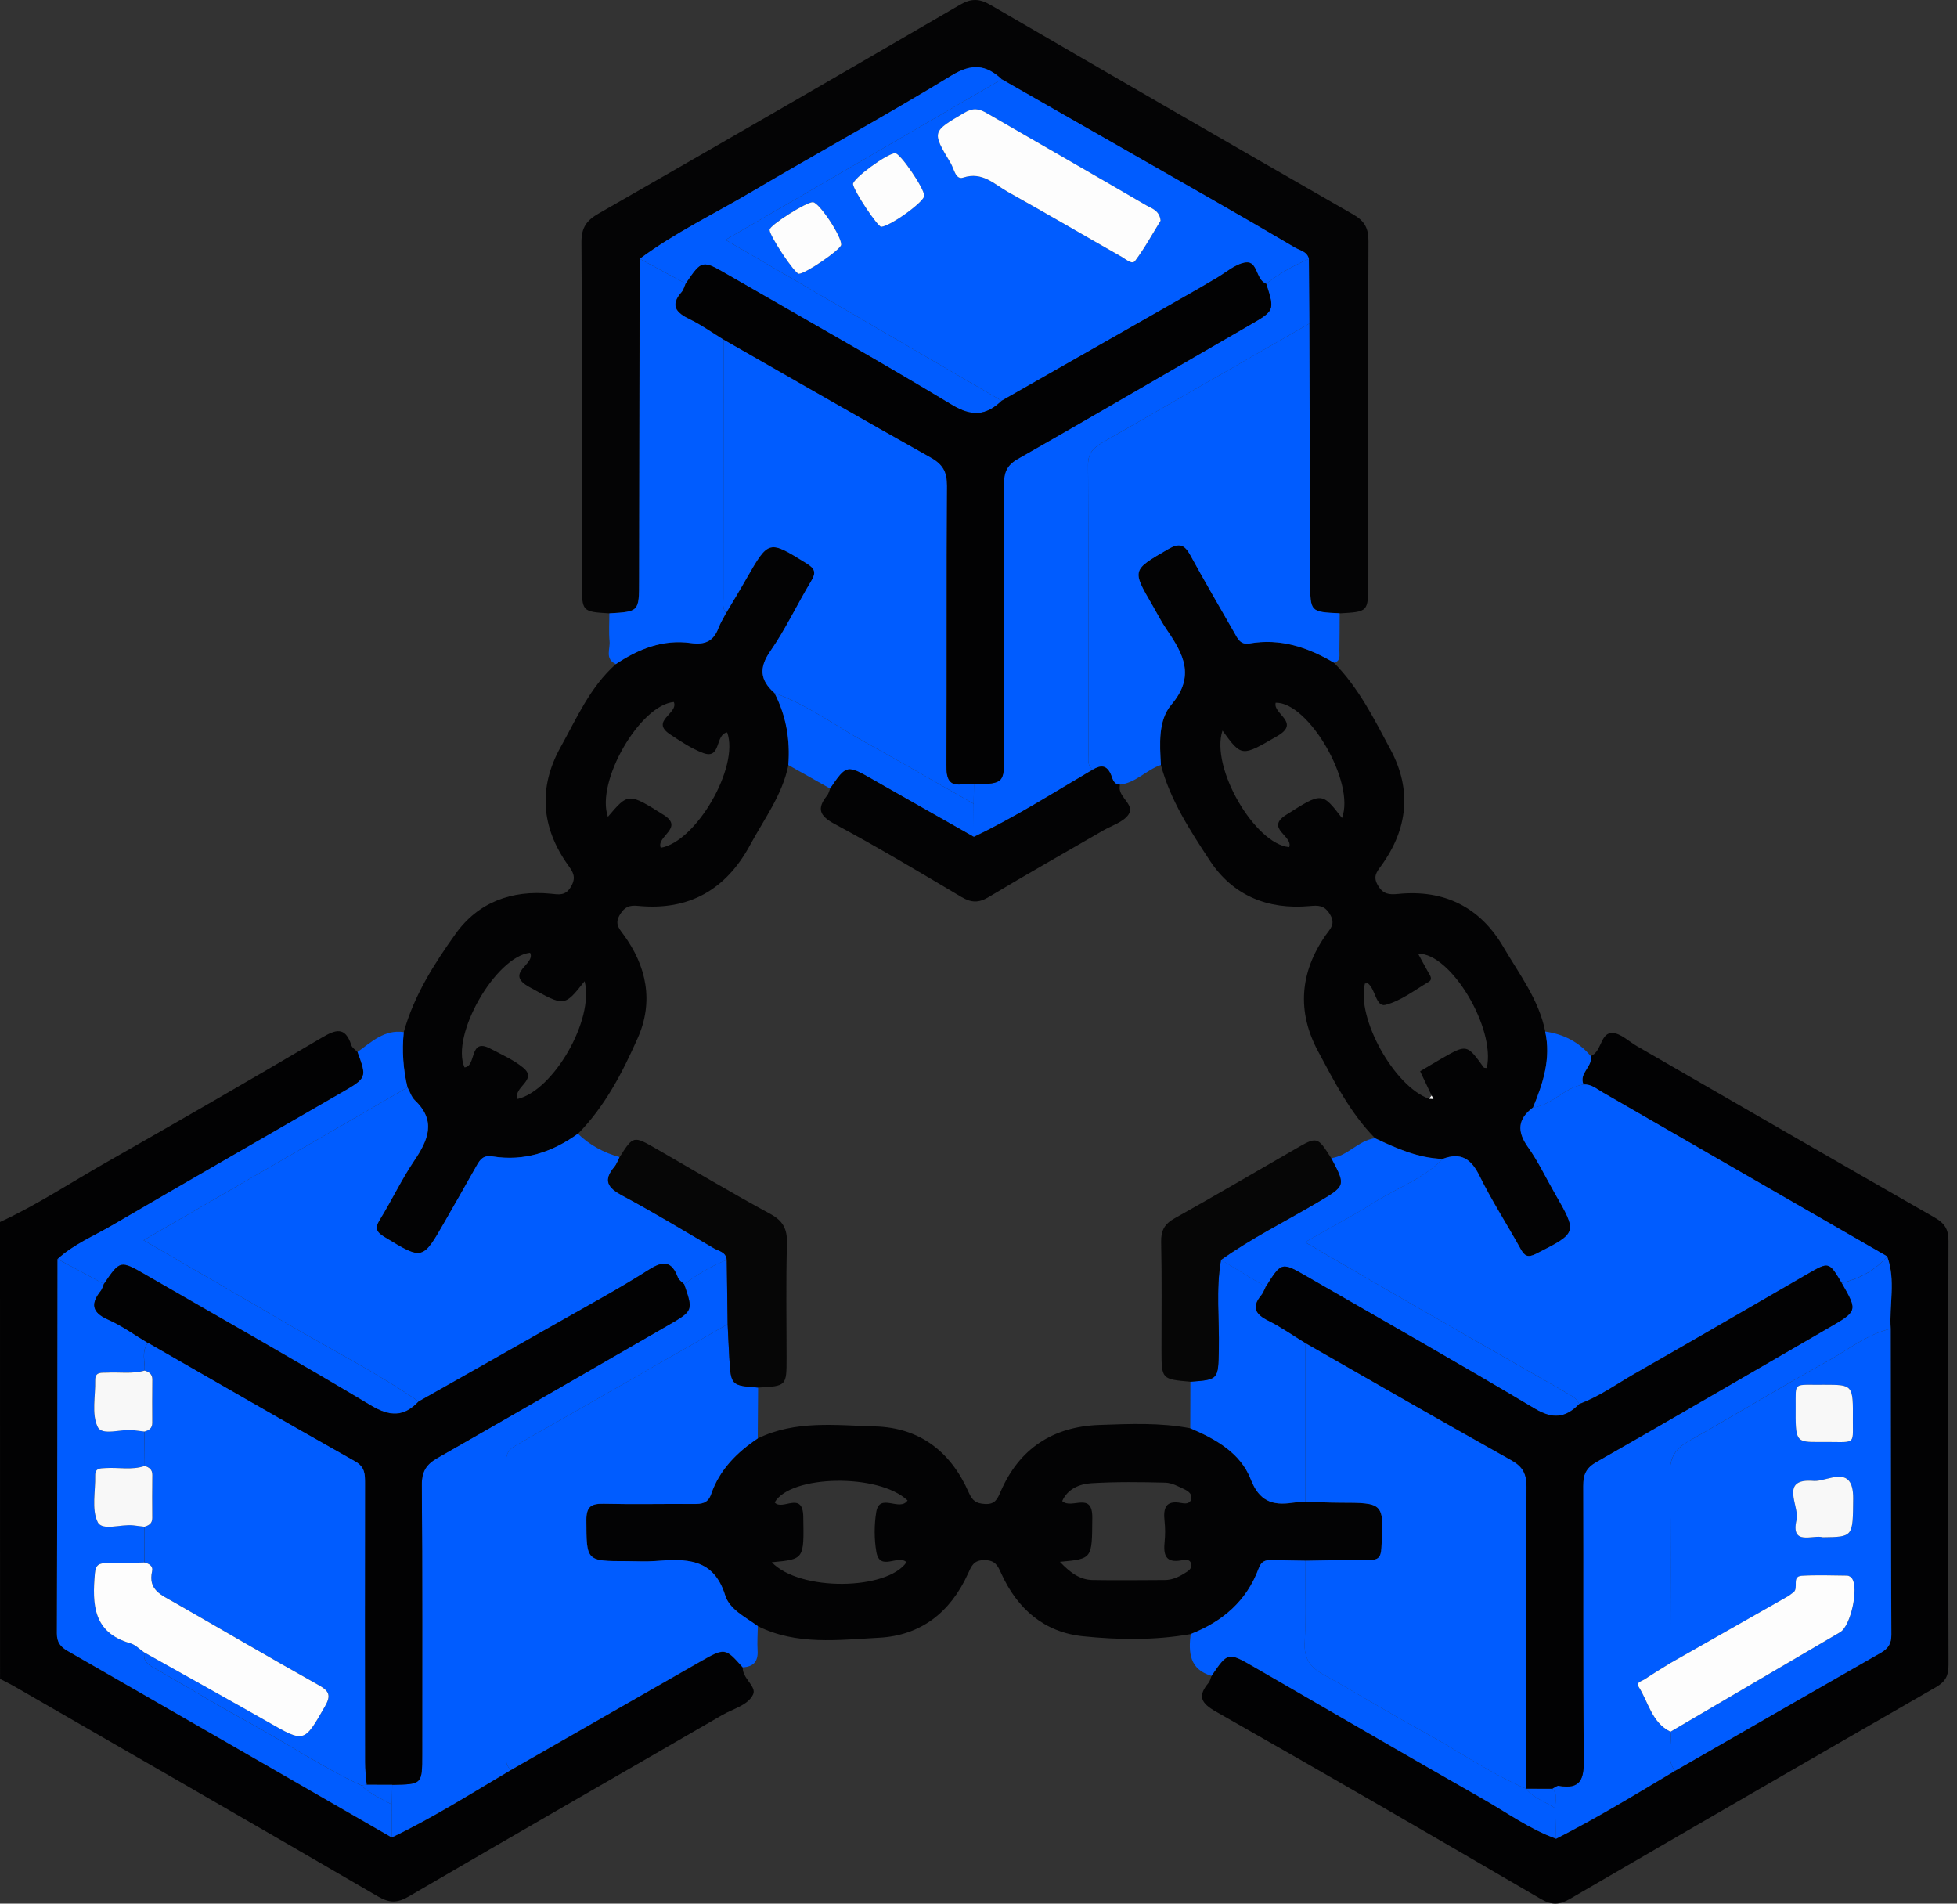 <svg width="73" height="71" viewBox="0 0 73 71" fill="none" xmlns="http://www.w3.org/2000/svg">
<rect x="0" y="0" width="73" height="71" fill="#333333" stroke="none"/>
<g id="Group">
<path id="Vector" d="M0 45.578C1.367 44.948 2.621 44.118 3.925 43.376C6.622 41.84 9.313 40.292 11.985 38.713C12.52 38.398 12.874 38.268 13.106 38.985C13.139 39.084 13.256 39.154 13.335 39.237C13.691 40.207 13.691 40.205 12.704 40.776C9.86 42.417 7.013 44.051 4.177 45.708C3.49 46.108 2.742 46.414 2.147 46.963C2.14 51.617 2.139 56.268 2.122 60.922C2.12 61.26 2.259 61.426 2.528 61.582C6.559 63.896 10.586 66.215 14.613 68.535C16.145 67.807 17.574 66.896 19.032 66.036C21.381 64.691 23.73 63.342 26.083 62C27.046 61.449 27.048 61.454 27.706 62.194C27.686 62.601 28.238 62.903 28.09 63.204C27.889 63.611 27.341 63.733 26.938 63.967C23.041 66.225 19.133 68.465 15.242 70.736C14.82 70.981 14.526 70.981 14.101 70.734C9.576 68.1 5.037 65.492 0.5 62.877C0.337 62.784 0.167 62.705 0.002 62.618C3.54304e-08 56.933 0 51.255 0 45.578Z" fill="#020203"/>
<path id="Vector_2" d="M44.414 60.947C43.08 61.183 41.727 61.164 40.397 61.028C38.952 60.88 37.947 60.005 37.35 58.689C37.216 58.392 37.124 58.191 36.725 58.188C36.314 58.184 36.237 58.412 36.105 58.701C35.456 60.124 34.361 61.001 32.787 61.083C31.27 61.163 29.718 61.372 28.269 60.651C27.813 60.316 27.216 60.036 27.051 59.501C26.615 58.095 25.566 58.137 24.445 58.223C24.092 58.249 23.737 58.228 23.383 58.228C21.856 58.228 21.881 58.228 21.873 56.697C21.87 56.166 22.077 56.077 22.538 56.087C23.647 56.112 24.757 56.086 25.868 56.095C26.169 56.097 26.406 56.08 26.526 55.729C26.84 54.821 27.485 54.175 28.266 53.65C29.671 52.965 31.177 53.16 32.647 53.202C34.316 53.248 35.471 54.153 36.135 55.662C36.272 55.975 36.407 56.074 36.738 56.094C37.114 56.117 37.203 55.913 37.321 55.641C38.018 54.026 39.279 53.205 41.015 53.146C42.144 53.107 43.281 53.055 44.402 53.271C45.352 53.676 46.276 54.193 46.658 55.177C46.975 55.992 47.461 56.16 48.205 56.052C48.367 56.029 48.533 56.026 48.695 56.013C49.116 56.024 49.538 56.044 49.959 56.046C51.638 56.049 51.627 56.046 51.53 57.747C51.511 58.087 51.404 58.188 51.077 58.184C50.28 58.177 49.482 58.2 48.686 58.211C48.265 58.203 47.845 58.198 47.424 58.188C47.194 58.181 47.048 58.237 46.954 58.492C46.505 59.712 45.604 60.481 44.414 60.947ZM28.789 58.268C29.839 59.369 33.09 59.315 33.815 58.267C33.495 57.962 32.819 58.63 32.689 57.877C32.607 57.396 32.607 56.878 32.686 56.395C32.807 55.654 33.565 56.397 33.854 55.962C32.768 54.937 29.479 55.011 28.897 56.036C29.177 56.367 29.946 55.585 29.964 56.568C29.991 58.155 30.008 58.155 28.789 58.268ZM39.537 58.252C39.927 58.665 40.288 58.924 40.76 58.931C41.657 58.947 42.553 58.934 43.45 58.931C43.719 58.93 43.957 58.823 44.178 58.685C44.314 58.6 44.489 58.508 44.427 58.308C44.373 58.132 44.182 58.178 44.063 58.198C43.471 58.304 43.394 57.983 43.442 57.51C43.468 57.254 43.468 56.989 43.44 56.732C43.388 56.255 43.473 55.945 44.06 56.057C44.182 56.08 44.37 56.105 44.427 55.936C44.495 55.739 44.333 55.62 44.192 55.552C43.961 55.441 43.711 55.305 43.467 55.299C42.548 55.276 41.626 55.265 40.711 55.32C40.261 55.348 39.822 55.535 39.622 55.985C39.97 56.313 40.756 55.602 40.745 56.61C40.732 58.14 40.763 58.14 39.537 58.252Z" fill="#030304"/>
<path id="Vector_3" d="M49.759 24.719C50.685 25.656 51.262 26.825 51.872 27.963C52.673 29.46 52.513 30.923 51.522 32.289C51.344 32.533 51.208 32.696 51.398 33.022C51.595 33.359 51.819 33.374 52.153 33.342C53.874 33.169 55.21 33.834 56.078 35.32C56.669 36.331 57.403 37.281 57.64 38.472C57.861 39.477 57.564 40.399 57.185 41.306C56.611 41.735 56.578 42.194 56.998 42.783C57.38 43.318 57.665 43.923 57.992 44.495C58.851 45.989 58.845 45.975 57.309 46.758C56.984 46.923 56.87 46.847 56.715 46.567C56.214 45.658 55.645 44.784 55.189 43.853C54.875 43.215 54.49 42.966 53.817 43.222C52.905 43.193 52.093 42.833 51.288 42.448C50.367 41.512 49.779 40.352 49.17 39.217C48.372 37.734 48.485 36.271 49.447 34.885C49.617 34.641 49.835 34.472 49.608 34.098C49.397 33.752 49.167 33.766 48.848 33.794C47.288 33.934 45.987 33.405 45.126 32.093C44.394 30.977 43.655 29.847 43.303 28.528C43.262 27.744 43.194 26.869 43.697 26.276C44.595 25.217 44.141 24.387 43.525 23.489C43.326 23.199 43.166 22.882 42.989 22.576C42.215 21.246 42.226 21.264 43.573 20.48C43.983 20.242 44.181 20.301 44.398 20.697C44.928 21.668 45.485 22.625 46.037 23.585C46.164 23.806 46.263 24.06 46.609 23.998C47.756 23.8 48.785 24.142 49.759 24.719ZM53.302 40.977C53.358 40.982 53.415 40.986 53.471 40.991C53.447 40.948 53.426 40.904 53.403 40.861C53.262 40.566 53.123 40.27 52.974 39.956C53.234 39.802 53.494 39.642 53.758 39.491C54.717 38.94 54.717 38.942 55.345 39.812C55.362 39.836 55.421 39.828 55.459 39.834C55.8 38.362 54.122 35.543 52.898 35.571C53.027 35.807 53.147 36.034 53.274 36.259C53.344 36.381 53.457 36.525 53.29 36.622C52.764 36.933 52.254 37.332 51.681 37.479C51.326 37.57 51.315 36.916 51.036 36.685C51.012 36.665 50.955 36.682 50.914 36.682C50.588 37.972 52.015 40.536 53.302 40.977ZM45.601 27.249C45.14 28.644 46.825 31.488 48.089 31.596C48.244 31.175 47.18 30.899 47.974 30.393C49.314 29.541 49.314 29.541 50.058 30.509C50.568 29.199 48.81 26.182 47.586 26.21C47.467 26.63 48.534 26.94 47.647 27.453C46.314 28.223 46.324 28.242 45.601 27.249Z" fill="#030304"/>
<path id="Vector_4" d="M15.061 38.495C15.441 37.134 16.192 35.951 16.996 34.827C17.84 33.647 19.09 33.192 20.537 33.333C20.845 33.362 21.098 33.427 21.306 33.059C21.502 32.709 21.374 32.524 21.183 32.258C20.186 30.857 20.075 29.369 20.91 27.869C21.514 26.785 22.012 25.619 22.976 24.768C23.82 24.202 24.737 23.839 25.766 23.984C26.296 24.059 26.615 23.921 26.8 23.426C26.873 23.231 26.989 23.052 27.085 22.865C27.337 22.441 27.594 22.022 27.84 21.593C28.681 20.128 28.673 20.137 30.091 21.017C30.405 21.212 30.453 21.357 30.261 21.675C29.74 22.54 29.31 23.465 28.736 24.291C28.3 24.918 28.358 25.376 28.89 25.848C29.327 26.692 29.48 27.592 29.408 28.536C29.183 29.649 28.505 30.543 27.982 31.514C27.082 33.183 25.701 33.973 23.802 33.787C23.475 33.755 23.299 33.823 23.124 34.114C22.93 34.437 23.067 34.604 23.25 34.848C24.128 36.034 24.388 37.367 23.789 38.716C23.22 39.998 22.569 41.265 21.559 42.287C20.605 42.973 19.555 43.325 18.377 43.133C18.038 43.077 17.914 43.238 17.781 43.478C17.392 44.175 16.993 44.868 16.595 45.562C15.765 47.016 15.771 47.005 14.348 46.141C14.037 45.952 13.971 45.813 14.172 45.488C14.617 44.769 14.977 43.994 15.451 43.295C15.97 42.523 16.286 41.812 15.479 41.04C15.35 40.918 15.293 40.722 15.203 40.559C15.038 39.877 14.991 39.189 15.061 38.495ZM21.807 36.596C21.038 37.569 21.055 37.536 19.742 36.812C18.79 36.286 20.003 35.965 19.772 35.535C18.485 35.683 16.804 38.614 17.327 39.812C17.791 39.771 17.478 38.679 18.299 39.115C18.715 39.336 19.161 39.529 19.52 39.826C20.075 40.286 19.128 40.549 19.308 40.988C20.644 40.672 22.172 38.039 21.807 36.596ZM27.125 27.317C26.663 27.39 26.915 28.345 26.223 28.084C25.789 27.92 25.387 27.649 24.995 27.39C24.236 26.886 25.32 26.615 25.135 26.183C23.874 26.295 22.215 29.148 22.676 30.464C23.437 29.569 23.44 29.566 24.757 30.395C25.535 30.885 24.468 31.192 24.648 31.621C25.968 31.397 27.589 28.602 27.125 27.317Z" fill="#030304"/>
<path id="Vector_5" d="M22.73 22.877C21.706 22.815 21.706 22.815 21.706 21.736C21.706 17.505 21.72 13.274 21.689 9.044C21.685 8.484 21.881 8.22 22.336 7.96C26.836 5.382 31.327 2.789 35.81 0.178C36.229 -0.066 36.538 -0.054 36.945 0.183C41.45 2.801 45.959 5.408 50.48 8C50.905 8.244 51.049 8.515 51.046 9.001C51.026 13.255 51.035 17.509 51.035 21.764C51.035 22.818 51.035 22.818 49.972 22.877C48.873 22.826 48.876 22.826 48.873 21.711C48.864 18.497 48.851 15.284 48.84 12.072C48.834 11.269 48.828 10.465 48.822 9.663C48.762 9.384 48.494 9.349 48.302 9.236C47.291 8.639 46.275 8.051 45.254 7.467C42.625 5.962 39.995 4.462 37.364 2.959C36.78 2.411 36.248 2.357 35.496 2.815C33.039 4.315 30.509 5.696 28.028 7.159C26.633 7.982 25.167 8.685 23.86 9.656C23.853 13.662 23.843 17.666 23.837 21.671C23.839 22.812 23.84 22.812 22.73 22.877Z" fill="#040405"/>
<path id="Vector_6" d="M59.339 39.39C59.38 39.366 59.421 39.345 59.459 39.316C59.745 39.089 59.74 38.515 60.144 38.527C60.454 38.537 60.759 38.844 61.065 39.021C64.763 41.152 68.456 43.291 72.161 45.408C72.535 45.621 72.684 45.844 72.682 46.284C72.667 51.555 72.67 56.827 72.684 62.097C72.685 62.496 72.574 62.72 72.214 62.928C67.655 65.546 63.105 68.181 58.56 70.824C58.175 71.048 57.89 71.067 57.485 70.832C53.452 68.479 49.413 66.141 45.353 63.837C44.789 63.517 44.67 63.257 45.081 62.767C45.138 62.699 45.155 62.595 45.192 62.508C45.805 61.613 45.805 61.613 46.791 62.182C49.634 63.823 52.47 65.478 55.323 67.101C56.22 67.612 57.063 68.227 58.047 68.581C59.567 67.811 61.02 66.925 62.482 66.05C65.041 64.581 67.598 63.108 70.16 61.645C70.434 61.489 70.554 61.308 70.553 60.977C70.536 57.173 70.534 53.367 70.528 49.563C70.469 48.664 70.723 47.749 70.398 46.863C66.857 44.822 63.315 42.78 59.774 40.74C59.554 40.614 59.355 40.429 59.072 40.453C58.883 40.026 59.417 39.786 59.339 39.39Z" fill="#020203"/>
<path id="Vector_7" d="M28.265 53.649C27.482 54.173 26.839 54.819 26.525 55.727C26.403 56.078 26.168 56.095 25.866 56.094C24.756 56.086 23.647 56.112 22.537 56.086C22.076 56.075 21.87 56.165 21.872 56.695C21.879 58.226 21.855 58.226 23.381 58.226C23.735 58.226 24.091 58.249 24.443 58.222C25.565 58.136 26.613 58.095 27.049 59.499C27.215 60.034 27.812 60.312 28.268 60.65C28.263 60.953 28.242 61.257 28.26 61.559C28.285 61.967 28.105 62.167 27.706 62.187C27.049 61.447 27.046 61.443 26.083 61.992C23.732 63.336 21.383 64.683 19.032 66.028C18.983 65.926 18.892 65.824 18.892 65.72C18.884 61.969 18.885 58.215 18.881 54.464C18.881 54.191 19.009 54.041 19.238 53.912C21.876 52.408 24.51 50.896 27.144 49.387C27.164 49.804 27.181 50.222 27.205 50.638C27.267 51.672 27.269 51.672 28.279 51.751C28.274 52.385 28.269 53.016 28.265 53.649Z" fill="#005CFF"/>
<path id="Vector_8" d="M48.84 12.069C48.851 15.282 48.864 18.496 48.873 21.708C48.876 22.823 48.873 22.823 49.972 22.874C49.969 23.338 49.972 23.802 49.962 24.266C49.957 24.439 50.022 24.654 49.761 24.717C48.786 24.141 47.758 23.799 46.609 24.001C46.263 24.063 46.162 23.808 46.037 23.588C45.486 22.628 44.928 21.672 44.398 20.7C44.181 20.304 43.983 20.245 43.573 20.483C42.226 21.267 42.215 21.249 42.989 22.579C43.166 22.883 43.326 23.202 43.525 23.493C44.139 24.388 44.595 25.22 43.697 26.279C43.194 26.872 43.261 27.745 43.303 28.531C42.764 28.713 42.372 29.199 41.776 29.264C41.521 29.266 41.499 29.027 41.434 28.881C41.27 28.514 41.043 28.543 40.763 28.707C40.553 28.556 40.601 28.33 40.601 28.123C40.599 24.529 40.61 20.933 40.587 17.339C40.584 16.895 40.799 16.693 41.113 16.512C43.686 15.029 46.264 13.549 48.84 12.069Z" fill="#005CFF"/>
<path id="Vector_9" d="M22.73 22.877C23.84 22.812 23.839 22.812 23.84 21.668C23.848 17.662 23.856 13.659 23.863 9.653C24.436 9.961 25.006 10.27 25.578 10.578C25.529 10.683 25.503 10.807 25.428 10.89C24.975 11.404 25.226 11.664 25.735 11.91C26.172 12.121 26.573 12.411 26.989 12.666C26.986 15.886 26.983 19.105 26.983 22.325C26.983 22.509 26.944 22.704 27.083 22.865C26.987 23.052 26.873 23.231 26.799 23.426C26.613 23.921 26.293 24.059 25.764 23.984C24.736 23.841 23.819 24.202 22.974 24.768C22.551 24.583 22.767 24.207 22.738 23.916C22.705 23.573 22.732 23.224 22.73 22.877Z" fill="#005CFF"/>
<path id="Vector_10" d="M15.061 38.495C14.991 39.191 15.038 39.877 15.199 40.558C11.951 42.438 8.702 44.319 5.355 46.257C7.227 47.345 8.999 48.366 10.762 49.401C12.384 50.352 14.064 51.204 15.616 52.272C15.066 52.857 14.541 52.842 13.836 52.418C11.071 50.761 8.263 49.179 5.473 47.566C4.483 46.994 4.486 46.991 3.877 47.888C3.3 47.579 2.725 47.268 2.148 46.959C2.743 46.41 3.492 46.105 4.179 45.703C7.013 44.048 9.862 42.414 12.706 40.771C13.692 40.202 13.692 40.204 13.337 39.233C13.858 38.866 14.334 38.388 15.061 38.495Z" fill="#005CFF"/>
<path id="Vector_11" d="M58.045 68.578C57.062 68.224 56.219 67.609 55.322 67.098C52.468 65.475 49.632 63.821 46.79 62.179C45.803 61.61 45.803 61.61 45.191 62.505C44.37 62.264 44.329 61.636 44.414 60.945C45.604 60.481 46.505 59.711 46.954 58.491C47.048 58.236 47.194 58.18 47.424 58.186C47.845 58.197 48.265 58.202 48.686 58.209C48.686 59.222 48.728 60.237 48.669 61.246C48.633 61.86 48.876 62.187 49.382 62.465C50.617 63.146 51.816 63.896 53.056 64.567C54.355 65.27 55.565 66.133 56.93 66.716C57.212 67.077 57.652 67.2 58.014 67.442C58.023 67.822 58.034 68.199 58.045 68.578Z" fill="#005CFF"/>
<path id="Vector_12" d="M59.339 39.39C59.417 39.786 58.883 40.027 59.069 40.451C58.357 40.553 57.903 41.221 57.184 41.308C57.563 40.4 57.859 39.478 57.638 38.473C58.319 38.569 58.894 38.86 59.339 39.39Z" fill="#005CFF"/>
<path id="Vector_13" d="M27.144 49.388C24.508 50.898 21.876 52.41 19.238 53.913C19.011 54.043 18.881 54.193 18.881 54.465C18.885 58.217 18.884 61.97 18.892 65.722C18.892 65.824 18.983 65.928 19.032 66.03C17.574 66.889 16.145 67.8 14.613 68.529C14.614 68.121 14.616 67.712 14.617 67.302C14.622 67.058 14.628 66.814 14.633 66.568C15.748 66.549 15.748 66.549 15.748 65.427C15.748 62.074 15.76 58.721 15.734 55.37C15.731 54.869 15.91 54.609 16.321 54.376C19.19 52.739 22.046 51.085 24.907 49.436C25.86 48.887 25.86 48.887 25.52 47.899C26.013 47.532 26.531 47.209 27.11 46.994C27.122 47.794 27.133 48.592 27.144 49.388Z" fill="#005CFF"/>
<path id="Vector_14" d="M14.617 67.304C14.616 67.712 14.614 68.121 14.613 68.53C10.586 66.212 6.56 63.891 2.528 61.577C2.259 61.423 2.12 61.257 2.122 60.917C2.139 56.264 2.142 51.612 2.146 46.959C2.723 47.268 3.299 47.579 3.875 47.888C3.838 47.973 3.818 48.071 3.763 48.14C3.385 48.615 3.413 48.941 4.025 49.212C4.55 49.444 5.023 49.79 5.518 50.086C5.263 50.404 5.413 50.769 5.394 51.116C4.933 51.25 4.46 51.17 3.991 51.194C3.789 51.205 3.541 51.148 3.549 51.484C3.562 52.07 3.41 52.735 3.64 53.216C3.806 53.562 4.508 53.288 4.967 53.341C5.106 53.356 5.246 53.375 5.385 53.392C5.389 53.819 5.394 54.247 5.399 54.674C4.918 54.841 4.42 54.72 3.931 54.754C3.738 54.768 3.543 54.751 3.549 55.033C3.563 55.619 3.41 56.282 3.64 56.765C3.806 57.111 4.508 56.837 4.967 56.89C5.106 56.906 5.246 56.924 5.385 56.941C5.385 57.386 5.385 57.832 5.383 58.276C4.913 58.287 4.443 58.308 3.973 58.302C3.696 58.299 3.566 58.359 3.538 58.684C3.438 59.836 3.47 60.888 4.856 61.287C5.048 61.342 5.207 61.513 5.382 61.63C5.314 62.034 5.628 62.139 5.89 62.29C7.009 62.934 8.111 63.605 9.243 64.222C10.661 64.995 12.004 65.903 13.471 66.588C13.804 66.91 14.223 67.086 14.617 67.304Z" fill="#005CFF"/>
<path id="Vector_15" d="M56.928 66.718C55.565 66.135 54.354 65.272 53.055 64.568C51.814 63.897 50.616 63.147 49.38 62.467C48.874 62.188 48.632 61.862 48.667 61.248C48.724 60.238 48.683 59.224 48.684 58.211C49.481 58.2 50.279 58.177 51.075 58.184C51.403 58.188 51.51 58.086 51.528 57.747C51.624 56.046 51.636 56.049 49.957 56.046C49.535 56.044 49.114 56.024 48.694 56.013C48.694 54.04 48.695 52.067 48.695 50.093C51.251 51.553 53.802 53.024 56.372 54.461C56.805 54.702 56.944 54.969 56.942 55.453C56.924 59.207 56.935 62.96 56.936 66.713C56.936 66.71 56.928 66.718 56.928 66.718Z" fill="#005CFF"/>
<path id="Vector_16" d="M48.695 50.09C48.695 52.064 48.694 54.037 48.694 56.01C48.53 56.023 48.364 56.024 48.202 56.049C47.458 56.157 46.972 55.987 46.655 55.173C46.272 54.19 45.349 53.673 44.399 53.268C44.401 52.69 44.402 52.111 44.404 51.532C45.458 51.454 45.438 51.453 45.463 50.331C45.488 49.217 45.349 48.097 45.545 46.986C46.102 47.324 46.657 47.661 47.212 47.996C47.158 48.102 47.121 48.219 47.047 48.307C46.671 48.757 46.833 49.017 47.311 49.255C47.794 49.498 48.236 49.81 48.695 50.09Z" fill="#005CFF"/>
<path id="Vector_17" d="M57.185 41.306C57.904 41.221 58.357 40.552 59.07 40.45C59.353 40.426 59.553 40.61 59.773 40.737C63.314 42.777 66.855 44.818 70.397 46.86C69.945 47.386 69.361 47.687 68.697 47.852C68.222 47.055 68.222 47.055 67.429 47.512C65.289 48.749 63.153 49.994 61.005 51.218C60.312 51.612 59.663 52.088 58.905 52.365C58.826 52.179 58.662 52.081 58.5 51.986C56.499 50.839 54.496 49.696 52.496 48.547C51.247 47.828 50.002 47.098 48.68 46.329C49.615 45.794 50.467 45.344 51.281 44.832C52.128 44.299 53.099 43.96 53.816 43.224C54.488 42.967 54.875 43.216 55.187 43.855C55.643 44.784 56.211 45.66 56.714 46.569C56.868 46.847 56.983 46.923 57.307 46.759C58.843 45.977 58.849 45.991 57.991 44.497C57.661 43.925 57.379 43.32 56.997 42.785C56.578 42.196 56.611 41.735 57.185 41.306Z" fill="#005CFF"/>
<path id="Vector_18" d="M53.817 43.225C53.099 43.962 52.128 44.3 51.282 44.834C50.469 45.346 49.617 45.796 48.681 46.331C50.003 47.099 51.247 47.829 52.498 48.548C54.498 49.699 56.502 50.84 58.501 51.988C58.664 52.081 58.828 52.179 58.906 52.367C58.402 52.886 57.923 52.94 57.25 52.54C54.439 50.862 51.587 49.249 48.751 47.611C47.801 47.064 47.803 47.062 47.214 48.001C46.657 47.664 46.102 47.327 45.545 46.991C46.678 46.184 47.926 45.568 49.12 44.862C50.198 44.224 50.208 44.24 49.654 43.196C50.276 43.117 50.667 42.534 51.287 42.452C52.093 42.834 52.905 43.196 53.817 43.225Z" fill="#005CFF"/>
<path id="Vector_19" d="M53.403 40.861C53.426 40.904 53.447 40.948 53.471 40.991C53.415 40.986 53.358 40.982 53.302 40.977C53.334 40.938 53.368 40.9 53.403 40.861Z" fill="#F8F8F8"/>
<path id="Vector_20" d="M21.556 42.285C22 42.711 22.523 42.995 23.115 43.157C23.052 43.28 23.007 43.42 22.92 43.522C22.486 44.034 22.682 44.305 23.217 44.591C24.372 45.21 25.494 45.89 26.625 46.553C26.814 46.665 27.093 46.691 27.111 46.996C26.533 47.211 26.015 47.534 25.521 47.901C25.441 47.817 25.323 47.747 25.286 47.648C25.057 47.039 24.753 47.01 24.208 47.356C23.115 48.052 21.972 48.671 20.845 49.312C19.105 50.304 17.361 51.286 15.618 52.272C14.065 51.204 12.384 50.352 10.763 49.401C9 48.366 7.228 47.344 5.357 46.257C8.705 44.319 11.953 42.438 15.2 40.558C15.29 40.72 15.347 40.917 15.476 41.039C16.283 41.809 15.969 42.522 15.448 43.294C14.976 43.994 14.614 44.767 14.169 45.486C13.968 45.811 14.034 45.95 14.345 46.139C15.768 47.005 15.762 47.014 16.592 45.561C16.988 44.866 17.387 44.173 17.778 43.476C17.913 43.236 18.035 43.075 18.374 43.131C19.552 43.321 20.602 42.972 21.556 42.285Z" fill="#005CFF"/>
<path id="Vector_21" d="M27.085 22.863C26.946 22.704 26.984 22.509 26.984 22.323C26.986 19.104 26.987 15.884 26.991 12.664C29.565 14.135 32.136 15.617 34.723 17.067C35.174 17.321 35.328 17.607 35.324 18.122C35.301 21.59 35.321 25.059 35.301 28.528C35.298 29.046 35.382 29.349 35.98 29.239C36.093 29.219 36.214 29.25 36.331 29.258C36.327 29.497 36.323 29.739 36.319 29.979C34.972 29.213 33.631 28.437 32.276 27.685C31.152 27.062 30.11 26.285 28.887 25.845C28.355 25.372 28.297 24.915 28.733 24.288C29.307 23.462 29.737 22.537 30.258 21.672C30.45 21.354 30.402 21.209 30.088 21.014C28.67 20.134 28.678 20.124 27.836 21.59C27.595 22.02 27.337 22.441 27.085 22.863Z" fill="#005CFF"/>
<path id="Vector_22" d="M28.888 25.846C30.111 26.287 31.154 27.063 32.278 27.687C33.633 28.437 34.973 29.215 36.32 29.98C36.322 30.391 36.323 30.803 36.327 31.214C35.075 30.504 33.821 29.796 32.572 29.083C31.582 28.519 31.584 28.515 30.965 29.411C30.445 29.119 29.926 28.826 29.406 28.534C29.479 27.591 29.326 26.691 28.888 25.846Z" fill="#005CFF"/>
<path id="Vector_23" d="M37.367 2.956C39.998 4.457 42.628 5.959 45.257 7.463C46.276 8.047 47.294 8.636 48.305 9.233C48.497 9.346 48.765 9.381 48.825 9.659C48.258 9.905 47.718 10.199 47.234 10.587C46.835 10.444 46.921 9.728 46.465 9.792C46.074 9.848 45.721 10.178 45.352 10.388C45.148 10.505 44.947 10.629 44.741 10.747C42.282 12.148 39.823 13.549 37.364 14.948C33.956 12.963 30.549 10.977 27.063 8.945C28.184 8.295 29.2 7.706 30.216 7.116C32.599 5.73 34.983 4.343 37.367 2.956ZM43.292 8.232C43.252 7.842 42.955 7.774 42.747 7.654C40.773 6.5 38.785 5.366 36.806 4.219C36.52 4.054 36.303 4.013 35.975 4.207C34.768 4.92 34.752 4.901 35.464 6.086C35.589 6.294 35.645 6.718 35.929 6.625C36.651 6.387 37.09 6.877 37.602 7.162C39.023 7.954 40.428 8.776 41.843 9.581C41.997 9.669 42.229 9.885 42.342 9.734C42.704 9.245 42.999 8.707 43.292 8.232ZM34.477 7.295C34.454 6.989 33.574 5.707 33.391 5.713C33.085 5.724 31.792 6.678 31.82 6.871C31.857 7.136 32.748 8.475 32.876 8.459C33.248 8.415 34.492 7.51 34.477 7.295ZM30.323 7.541C30.083 7.527 28.712 8.399 28.709 8.568C28.704 8.793 29.65 10.216 29.802 10.212C30.056 10.204 31.369 9.302 31.379 9.129C31.396 8.814 30.56 7.555 30.323 7.541Z" fill="#005CFF"/>
<path id="Vector_24" d="M47.232 10.587C47.716 10.199 48.256 9.905 48.824 9.659C48.83 10.462 48.836 11.266 48.842 12.069C46.266 13.549 43.688 15.029 41.111 16.512C40.797 16.693 40.582 16.897 40.586 17.339C40.609 20.933 40.598 24.529 40.599 28.123C40.599 28.33 40.553 28.556 40.762 28.707C39.296 29.566 37.864 30.483 36.325 31.214C36.323 30.803 36.322 30.391 36.319 29.98C36.323 29.74 36.327 29.499 36.331 29.259C37.455 29.222 37.455 29.222 37.455 28.052C37.455 24.724 37.463 21.396 37.446 18.068C37.445 17.621 37.548 17.355 37.967 17.115C40.837 15.483 43.685 13.813 46.544 12.163C47.549 11.585 47.555 11.596 47.232 10.587Z" fill="#005CFF"/>
<path id="Vector_25" d="M37.367 2.956C34.984 4.343 32.599 5.73 30.216 7.116C29.2 7.706 28.183 8.296 27.063 8.945C30.549 10.977 33.957 12.963 37.364 14.948C36.786 15.505 36.252 15.548 35.508 15.1C32.748 13.434 29.936 11.855 27.144 10.244C26.186 9.692 26.186 9.692 25.58 10.578C25.008 10.27 24.437 9.961 23.865 9.653C25.17 8.682 26.638 7.978 28.033 7.156C30.513 5.693 33.043 4.31 35.501 2.812C36.251 2.354 36.781 2.408 37.367 2.956Z" fill="#005CFF"/>
<path id="Vector_26" d="M70.527 49.56C70.533 53.364 70.534 57.17 70.551 60.974C70.553 61.305 70.431 61.486 70.159 61.642C67.596 63.105 65.038 64.578 62.48 66.047C62.132 65.594 62.388 65.073 62.313 64.588C64.424 63.351 66.535 62.114 68.644 60.875C69.04 60.643 69.348 59.221 69.078 58.865C69.04 58.816 68.965 58.767 68.906 58.767C68.34 58.761 67.772 58.74 67.209 58.774C66.821 58.798 67.11 59.238 66.899 59.392C66.823 59.448 66.749 59.508 66.668 59.555C65.216 60.38 63.762 61.205 62.31 62.029C62.31 59.668 62.335 57.305 62.295 54.945C62.284 54.329 62.52 54.017 63.02 53.735C64.743 52.764 66.431 51.73 68.164 50.774C68.935 50.346 69.637 49.766 70.527 49.56ZM68.055 51.648C66.865 51.663 66.99 51.511 66.984 52.459C66.974 53.785 66.981 53.791 67.902 53.783C69.26 53.772 69.11 53.939 69.118 52.973C69.127 51.648 69.119 51.648 68.055 51.648ZM67.993 57.336C69.135 57.323 69.116 57.323 69.129 55.893C69.139 54.561 68.148 55.276 67.659 55.234C66.351 55.121 67.135 56.177 67.018 56.683C66.783 57.674 67.629 57.229 67.993 57.336Z" fill="#005CFF"/>
<path id="Vector_27" d="M70.527 49.56C69.637 49.766 68.935 50.347 68.16 50.774C66.428 51.73 64.74 52.763 63.017 53.735C62.517 54.017 62.282 54.329 62.292 54.945C62.332 57.306 62.307 59.667 62.307 62.029C61.99 62.227 61.67 62.419 61.361 62.627C61.259 62.696 61.017 62.75 61.112 62.895C61.489 63.475 61.605 64.243 62.31 64.59C62.386 65.074 62.131 65.595 62.477 66.048C61.016 66.922 59.562 67.808 58.042 68.58C58.031 68.201 58.02 67.824 58.01 67.445C58.006 67.197 58.127 66.93 57.9 66.716C57.982 66.678 58.071 66.594 58.144 66.608C58.968 66.752 59.084 66.347 59.075 65.62C59.036 62.222 59.063 58.825 59.049 55.427C59.047 55.007 59.154 54.751 59.547 54.529C62.434 52.883 65.303 51.205 68.181 49.543C69.293 48.901 69.296 48.906 68.696 47.857C69.359 47.692 69.942 47.39 70.395 46.864C70.721 47.746 70.468 48.66 70.527 49.56Z" fill="#005CFF"/>
<path id="Vector_28" d="M27.11 46.996C27.091 46.691 26.813 46.665 26.624 46.553C25.494 45.89 24.371 45.21 23.216 44.591C22.679 44.305 22.484 44.034 22.919 43.522C23.005 43.419 23.05 43.28 23.113 43.157C23.624 42.353 23.624 42.353 24.498 42.856C25.906 43.666 27.303 44.5 28.732 45.275C29.219 45.539 29.37 45.847 29.355 46.386C29.315 47.803 29.341 49.221 29.341 50.638C29.341 51.697 29.341 51.697 28.277 51.753C27.267 51.674 27.266 51.674 27.204 50.639C27.179 50.222 27.162 49.806 27.142 49.388C27.133 48.592 27.122 47.794 27.11 46.996Z" fill="#060606"/>
<path id="Vector_29" d="M36.327 31.214C37.864 30.483 39.296 29.566 40.763 28.707C41.045 28.543 41.27 28.515 41.434 28.881C41.499 29.026 41.523 29.264 41.776 29.264C41.772 29.31 41.761 29.358 41.764 29.405C41.784 29.773 42.339 30.036 42.093 30.385C41.897 30.665 41.473 30.789 41.147 30.977C39.721 31.803 38.286 32.614 36.874 33.461C36.497 33.687 36.22 33.668 35.853 33.45C34.296 32.524 32.739 31.596 31.143 30.738C30.567 30.428 30.456 30.161 30.857 29.666C30.912 29.596 30.929 29.496 30.965 29.411C31.584 28.515 31.582 28.519 32.572 29.083C33.821 29.796 35.074 30.504 36.327 31.214Z" fill="#030304"/>
<path id="Vector_30" d="M25.58 10.578C26.186 9.69 26.186 9.69 27.144 10.244C29.936 11.855 32.748 13.434 35.508 15.1C36.252 15.548 36.786 15.505 37.364 14.948C39.823 13.547 42.282 12.148 44.741 10.747C44.947 10.629 45.146 10.505 45.352 10.388C45.72 10.178 46.074 9.847 46.465 9.792C46.921 9.727 46.835 10.445 47.234 10.587C47.557 11.596 47.551 11.585 46.549 12.162C43.689 13.812 40.841 15.482 37.972 17.113C37.553 17.352 37.449 17.619 37.451 18.066C37.468 21.394 37.46 24.722 37.46 28.05C37.46 29.221 37.46 29.221 36.336 29.258C36.218 29.25 36.096 29.219 35.985 29.239C35.386 29.348 35.303 29.046 35.306 28.528C35.326 25.059 35.304 21.59 35.329 18.122C35.332 17.607 35.179 17.321 34.727 17.067C32.14 15.618 29.57 14.135 26.995 12.664C26.579 12.409 26.179 12.12 25.741 11.908C25.232 11.662 24.982 11.402 25.435 10.889C25.503 10.809 25.531 10.683 25.58 10.578Z" fill="#020203"/>
<path id="Vector_31" d="M15.616 52.272C17.359 51.286 19.104 50.302 20.843 49.312C21.971 48.671 23.113 48.052 24.207 47.356C24.751 47.01 25.056 47.039 25.285 47.648C25.322 47.747 25.439 47.817 25.52 47.901C25.86 48.89 25.858 48.889 24.907 49.438C22.046 51.086 19.19 52.741 16.321 54.377C15.91 54.612 15.731 54.872 15.734 55.371C15.758 58.724 15.748 62.075 15.748 65.428C15.748 66.551 15.748 66.551 14.633 66.569C14.314 66.568 13.995 66.568 13.677 66.566C13.654 66.286 13.612 66.007 13.612 65.727C13.607 62.259 13.607 58.792 13.612 55.325C13.612 54.989 13.615 54.716 13.242 54.507C10.658 53.05 8.091 51.564 5.518 50.089C5.023 49.793 4.55 49.447 4.025 49.215C3.413 48.944 3.385 48.618 3.763 48.143C3.818 48.074 3.838 47.976 3.875 47.891C4.485 46.994 4.483 46.997 5.471 47.569C8.261 49.182 11.07 50.765 13.835 52.421C14.541 52.842 15.066 52.857 15.616 52.272Z" fill="#020203"/>
<path id="Vector_32" d="M57.903 66.715C58.13 66.93 58.01 67.196 58.013 67.443C57.652 67.202 57.21 67.078 56.928 66.718L56.936 66.71C57.258 66.712 57.581 66.713 57.903 66.715Z" fill="#005CFF"/>
<path id="Vector_33" d="M13.677 66.566C13.995 66.568 14.314 66.568 14.633 66.569C14.628 66.814 14.622 67.058 14.617 67.304C14.223 67.086 13.804 66.91 13.474 66.59C13.542 66.582 13.609 66.574 13.677 66.566Z" fill="#005CFF"/>
<path id="Vector_34" d="M13.677 66.566C13.609 66.574 13.542 66.582 13.474 66.588C12.007 65.904 10.664 64.995 9.246 64.222C8.114 63.605 7.012 62.934 5.894 62.29C5.631 62.139 5.317 62.034 5.385 61.63C6.927 62.496 8.473 63.354 10.009 64.23C11.363 65.003 11.34 65.001 12.121 63.644C12.361 63.226 12.274 63.067 11.883 62.847C10.071 61.831 8.28 60.781 6.477 59.749C6.025 59.491 5.518 59.295 5.674 58.608C5.72 58.407 5.563 58.321 5.388 58.276C5.388 57.83 5.388 57.385 5.389 56.941C5.556 56.895 5.685 56.821 5.683 56.615C5.679 56.081 5.677 55.546 5.685 55.013C5.688 54.807 5.567 54.728 5.403 54.674C5.399 54.247 5.394 53.819 5.389 53.392C5.558 53.346 5.685 53.27 5.683 53.064C5.679 52.528 5.677 51.991 5.685 51.454C5.688 51.247 5.564 51.17 5.399 51.117C5.417 50.771 5.267 50.404 5.522 50.087C8.096 51.562 10.663 53.049 13.247 54.505C13.618 54.714 13.617 54.988 13.617 55.324C13.612 58.791 13.612 62.258 13.617 65.725C13.612 66.007 13.654 66.286 13.677 66.566Z" fill="#005CFF"/>
<path id="Vector_35" d="M5.386 58.277C5.561 58.321 5.719 58.407 5.672 58.61C5.516 59.298 6.023 59.493 6.475 59.751C8.278 60.782 10.071 61.834 11.882 62.849C12.273 63.068 12.359 63.227 12.12 63.645C11.339 65.003 11.362 65.004 10.007 64.231C8.472 63.356 6.925 62.498 5.383 61.632C5.208 61.514 5.051 61.342 4.857 61.288C3.472 60.889 3.438 59.838 3.54 58.685C3.568 58.361 3.698 58.3 3.974 58.304C4.445 58.31 4.916 58.288 5.386 58.277Z" fill="#FDFDFD"/>
<path id="Vector_36" d="M5.396 51.119C5.561 51.171 5.685 51.25 5.682 51.456C5.676 51.992 5.676 52.529 5.68 53.066C5.682 53.273 5.555 53.349 5.386 53.394C5.247 53.377 5.108 53.359 4.969 53.343C4.509 53.29 3.807 53.564 3.642 53.217C3.411 52.736 3.565 52.071 3.551 51.485C3.543 51.15 3.79 51.207 3.993 51.196C4.46 51.171 4.933 51.253 5.396 51.119Z" fill="#F8F8F8"/>
<path id="Vector_37" d="M5.4 54.675C5.564 54.73 5.685 54.809 5.682 55.014C5.674 55.548 5.676 56.083 5.68 56.616C5.682 56.822 5.553 56.896 5.386 56.943C5.247 56.926 5.108 56.909 4.969 56.892C4.509 56.839 3.807 57.113 3.642 56.766C3.411 56.285 3.565 55.62 3.551 55.034C3.544 54.753 3.739 54.768 3.933 54.756C4.421 54.722 4.919 54.843 5.4 54.675Z" fill="#F8F8F8"/>
<path id="Vector_38" d="M49.656 43.195C50.209 44.237 50.2 44.223 49.122 44.86C47.928 45.565 46.68 46.182 45.547 46.99C45.349 48.1 45.489 49.22 45.465 50.335C45.44 51.456 45.46 51.456 44.405 51.535C43.327 51.44 43.327 51.44 43.326 50.353C43.324 49.011 43.343 47.667 43.313 46.326C43.304 45.895 43.436 45.652 43.815 45.44C45.312 44.603 46.79 43.734 48.276 42.878C49.137 42.377 49.137 42.377 49.656 43.195Z" fill="#060606"/>
<path id="Vector_39" d="M57.903 66.715C57.581 66.713 57.258 66.712 56.936 66.712C56.935 62.958 56.924 59.205 56.942 55.452C56.946 54.968 56.805 54.7 56.372 54.459C53.802 53.022 51.251 51.552 48.695 50.092C48.236 49.812 47.794 49.499 47.314 49.26C46.838 49.022 46.675 48.762 47.05 48.312C47.124 48.224 47.161 48.105 47.215 48.001C47.803 47.062 47.803 47.064 48.752 47.611C51.589 49.249 54.44 50.862 57.252 52.54C57.924 52.942 58.404 52.886 58.908 52.367C59.666 52.09 60.315 51.614 61.008 51.219C63.156 49.996 65.292 48.751 67.432 47.514C68.224 47.056 68.224 47.055 68.7 47.854C69.3 48.903 69.297 48.898 68.185 49.54C65.307 51.202 62.439 52.88 59.551 54.526C59.158 54.75 59.052 55.003 59.053 55.424C59.067 58.822 59.041 62.219 59.08 65.617C59.087 66.345 58.973 66.75 58.149 66.605C58.074 66.593 57.985 66.676 57.903 66.715Z" fill="#020203"/>
<path id="Vector_40" d="M43.292 8.232C42.998 8.707 42.704 9.245 42.341 9.732C42.228 9.884 41.996 9.667 41.841 9.579C40.426 8.776 39.022 7.952 37.601 7.16C37.089 6.876 36.651 6.386 35.928 6.624C35.643 6.717 35.587 6.294 35.462 6.084C34.751 4.899 34.766 4.918 35.974 4.205C36.3 4.012 36.518 4.052 36.804 4.217C38.784 5.365 40.77 6.498 42.746 7.652C42.955 7.774 43.253 7.842 43.292 8.232Z" fill="#FDFDFD"/>
<path id="Vector_41" d="M34.477 7.295C34.494 7.51 33.249 8.415 32.876 8.459C32.748 8.475 31.857 7.136 31.82 6.871C31.792 6.676 33.085 5.724 33.391 5.713C33.572 5.707 34.454 6.989 34.477 7.295Z" fill="#FDFDFD"/>
<path id="Vector_42" d="M30.323 7.541C30.56 7.555 31.396 8.814 31.378 9.129C31.367 9.304 30.056 10.205 29.8 10.212C29.649 10.216 28.701 8.792 28.707 8.568C28.712 8.401 30.083 7.528 30.323 7.541Z" fill="#FDFDFD"/>
<path id="Vector_43" d="M62.312 64.588C61.605 64.244 61.491 63.473 61.113 62.894C61.019 62.748 61.26 62.696 61.362 62.626C61.672 62.417 61.993 62.225 62.309 62.028C63.762 61.203 65.215 60.379 66.667 59.553C66.749 59.507 66.821 59.446 66.897 59.391C67.109 59.236 66.818 58.795 67.208 58.772C67.771 58.738 68.338 58.76 68.904 58.766C68.963 58.766 69.039 58.814 69.076 58.863C69.347 59.219 69.037 60.642 68.643 60.874C66.534 62.114 64.423 63.351 62.312 64.588Z" fill="#FDFDFD"/>
<path id="Vector_44" d="M68.055 51.648C69.119 51.648 69.127 51.648 69.116 52.971C69.109 53.938 69.258 53.771 67.901 53.782C66.979 53.789 66.974 53.783 66.982 52.458C66.99 51.511 66.865 51.663 68.055 51.648Z" fill="#F8F8F8"/>
<path id="Vector_45" d="M67.993 57.336C67.629 57.229 66.783 57.674 67.016 56.683C67.135 56.179 66.351 55.121 67.658 55.234C68.147 55.276 69.139 54.561 69.127 55.893C69.115 57.322 69.133 57.322 67.993 57.336Z" fill="#F8F8F8"/>
</g>
</svg>
